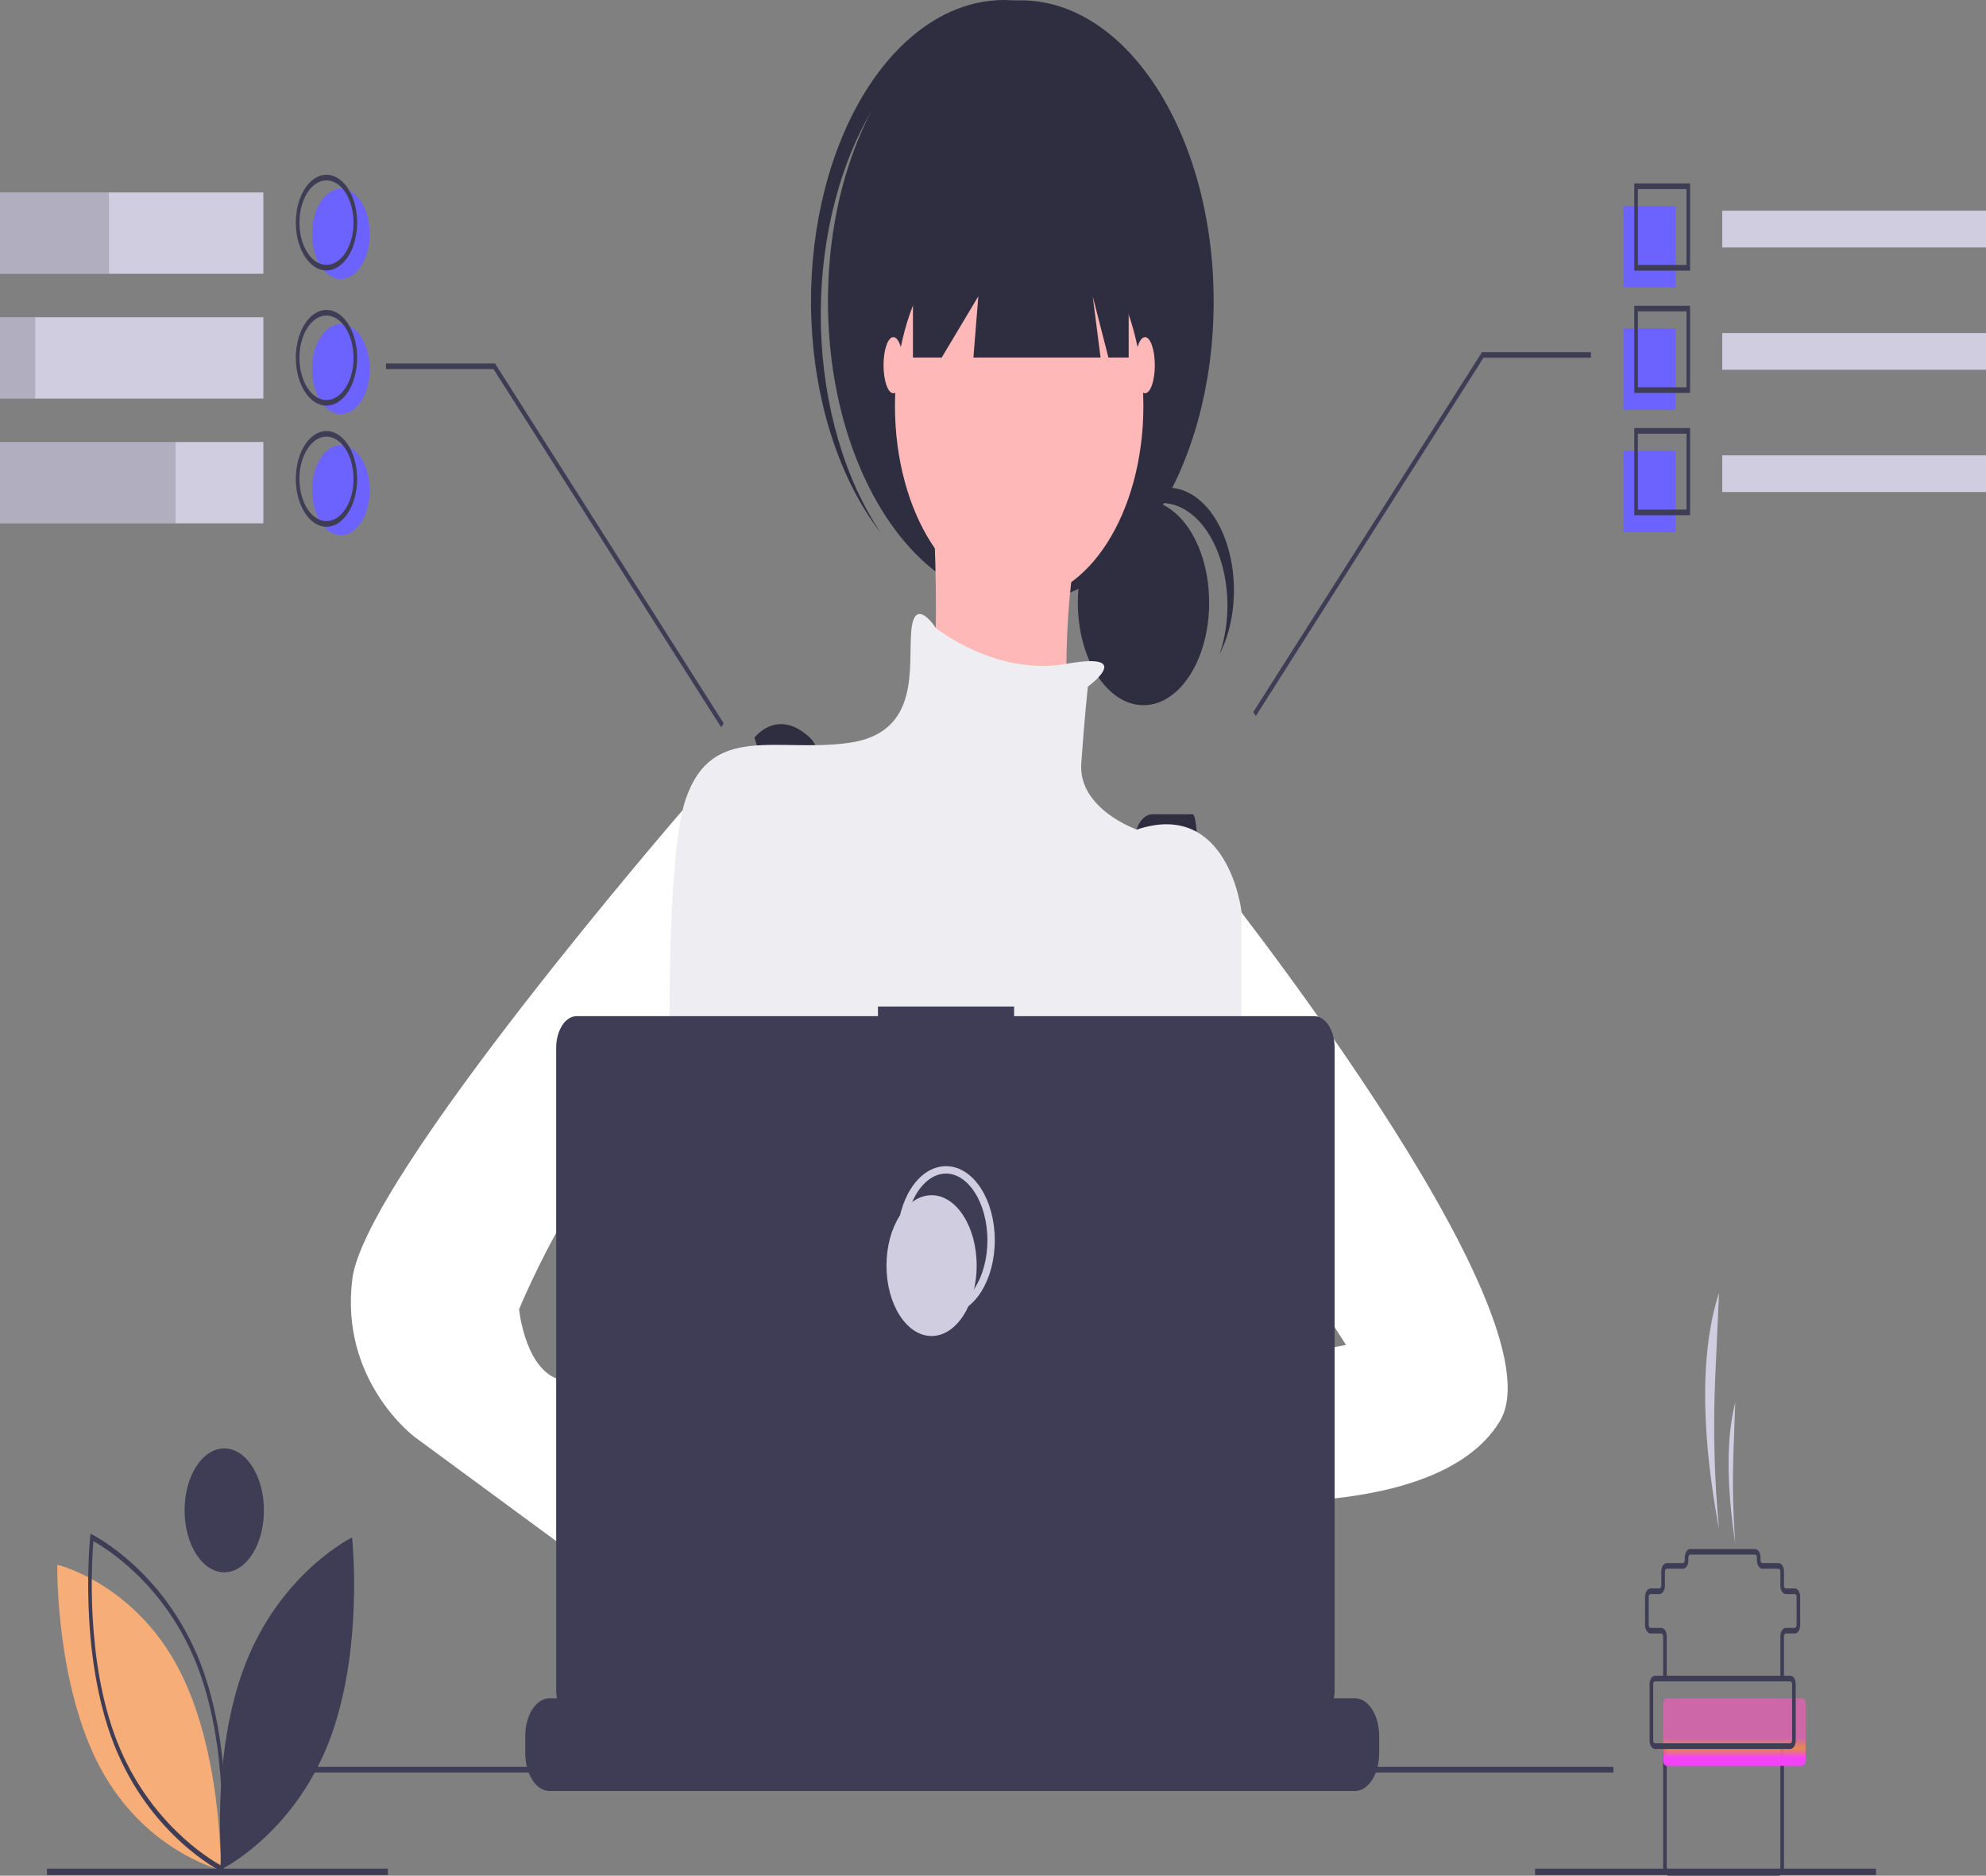<svg width="538" height="508" viewBox="0 0 538 508" fill="none" xmlns="http://www.w3.org/2000/svg">
<rect x="0" y="0" width="538" height="508" fill="#808080" stroke="none"/>
<g id="undraw_dev_focus_b9xo 1">
<path id="Vector" d="M314.722 136.239C317.8 136.24 320.825 137.487 323.502 139.859C326.178 142.231 328.415 145.646 329.993 149.771C331.57 153.896 332.435 158.589 332.503 163.392C332.57 168.195 331.838 172.943 330.378 177.172C331.92 174.161 333.043 170.682 333.676 166.956C334.309 163.23 334.437 159.339 334.053 155.531C333.669 151.723 332.782 148.082 331.446 144.839C330.111 141.597 328.357 138.824 326.297 136.697C324.238 134.571 321.916 133.138 319.482 132.489C317.048 131.84 314.553 131.99 312.158 132.929C309.763 133.868 307.519 135.575 305.57 137.942C303.621 140.309 302.009 143.284 300.837 146.678C302.5 143.42 304.612 140.789 307.016 138.982C309.42 137.175 312.054 136.237 314.722 136.239Z" fill="#2F2E41"/>
<path id="Vector_2" d="M204.369 199.8C204.369 199.8 214.109 227.442 210.567 261.994C207.025 296.546 221.193 382.235 221.193 382.235L231.818 378.088C231.818 378.088 224.735 306.22 226.506 289.635C228.276 273.051 228.276 208.093 219.422 199.8C210.567 191.508 204.369 199.8 204.369 199.8Z" fill="#2F2E41"/>
<path id="Vector_3" d="M307.346 228.526L311.067 381.544L318.151 388.454C318.151 388.454 328.334 220.532 323.021 220.532H312.211C311.55 220.532 310.896 220.741 310.289 221.148C309.682 221.555 309.134 222.151 308.679 222.898C308.224 223.646 307.871 224.531 307.642 225.498C307.412 226.465 307.312 227.495 307.346 228.526Z" fill="#2F2E41"/>
<path id="Vector_4" d="M226.063 378.78C228.508 378.78 230.49 375.686 230.49 371.869C230.49 368.053 228.508 364.959 226.063 364.959C223.618 364.959 221.635 368.053 221.635 371.869C221.635 375.686 223.618 378.78 226.063 378.78Z" fill="#6C63FF"/>
<g id="me">
<path id="Vector_5" d="M197.285 213.621L184.922 219.428C184.922 219.428 98.999 318.659 95.457 346.301C91.915 373.942 112.281 389.145 112.281 389.145L189.316 445.81L197.285 412.64L160.981 383.617C160.981 383.617 163.637 375.324 153.012 373.942C142.386 372.56 140.615 354.593 140.615 354.593C140.615 354.593 161.867 303.456 173.378 314.513C184.889 325.57 188.431 333.862 188.431 333.862L197.285 213.621Z" fill="white"/>
<path id="Vector_6" d="M327.449 235.734C327.449 235.734 423.964 355.975 406.255 384.999C388.546 414.023 321.25 405.73 321.25 405.73L325.678 371.178L364.638 364.268L345.158 333.862L327.449 336.626V235.734Z" fill="white"/>
<path id="Vector_7" d="M184.889 436.136L197.285 451.339C197.285 451.339 206.14 494.183 219.422 481.744C232.704 469.306 207.025 425.079 207.025 425.079L191.972 416.787L184.889 436.136Z" fill="#FFB8B8"/>
<path id="Vector_8" d="M309.768 190.993C319.59 190.993 327.552 178.565 327.552 163.234C327.552 147.903 319.59 135.475 309.768 135.475C299.945 135.475 291.983 147.903 291.983 163.234C291.983 178.565 299.945 190.993 309.768 190.993Z" fill="#2F2E41"/>
<path id="Vector_9" d="M328.334 378.088C328.334 378.088 288.045 366.341 285.389 387.072C282.733 407.803 330.105 398.82 330.105 398.82L328.334 378.088Z" fill="#FFB8B8"/>
<path id="Vector_10" d="M276.534 163.175C305.387 163.175 328.777 126.667 328.777 81.632C328.777 36.597 305.387 0.089 276.534 0.089C247.682 0.089 224.292 36.597 224.292 81.632C224.292 126.667 247.682 163.175 276.534 163.175Z" fill="#2F2E41"/>
<path id="Vector_11" d="M314.609 385.69C317.054 385.69 319.037 382.596 319.037 378.78C319.037 374.963 317.054 371.869 314.609 371.869C312.164 371.869 310.182 374.963 310.182 378.78C310.182 382.596 312.164 385.69 314.609 385.69Z" fill="#6C63FF"/>
<path id="Vector_12" d="M252.184 126.55C252.184 126.55 256.611 190.126 249.528 197.036C242.444 203.947 290.259 213.621 290.259 213.621C290.259 213.621 283.175 144.517 300.885 126.55H252.184Z" fill="#FFB8B8"/>
<path id="Vector_13" d="M209.654 465.456C210.201 461.734 210.568 459.629 210.568 459.629L210.284 456.601L207.367 425.681L206.141 412.639C216.764 405.729 219.422 373.939 219.422 373.939L219.823 373.566L221.635 371.872V371.865L228.144 365.771L228.276 365.649L230.905 368.379L236.246 373.939C254.932 395.387 273.96 395.005 285.702 391.627C292.88 389.56 297.342 386.379 297.342 386.379L310.222 379.675L310.623 379.469L311.019 379.561L318.573 381.345L318.71 381.383L319.336 381.528L317.586 400.405L315.05 427.84C321.749 433.377 327.706 443.78 332.915 456.601C334.068 459.439 335.186 462.39 336.267 465.456C337.674 469.422 339.018 473.549 340.298 477.774C340.455 478.277 340.606 478.788 340.758 479.299C341.251 480.954 341.74 482.625 342.214 484.303H207.308C207.484 482.617 207.66 481.008 207.831 479.46C207.84 479.407 207.847 479.353 207.851 479.299C207.914 478.781 207.973 478.277 208.027 477.774C208.623 472.74 209.199 468.538 209.654 465.456Z" fill="#2F2E41"/>
<path id="Vector_14" d="M294.686 185.98C294.686 185.98 307.871 176.369 288.882 179.792C269.893 183.215 253.51 170.086 253.51 170.086C253.51 170.086 247.757 161.102 246.871 170.777C245.986 180.451 249.528 198.418 230.047 201.182C210.567 203.947 192.858 195.654 185.774 216.385C178.69 237.116 182.232 326.952 182.232 326.952C182.232 326.952 195.514 401.584 206.14 412.64C216.765 423.697 309.739 408.494 309.739 408.494L336.303 333.862V246.791C336.303 246.791 332.761 216.385 307.968 224.678C307.968 224.678 292.03 219.149 292.915 206.711C293.801 194.272 294.686 185.98 294.686 185.98Z" fill="#EEEDF2"/>
<path id="Vector_15" d="M235.533 31.039C244.534 15.237 257.117 5.513 270.626 3.917C284.134 2.322 297.511 8.981 307.934 22.489C307.507 21.855 307.084 21.216 306.64 20.6C296.284 6.237 282.698 -1.117 268.868 0.154C255.039 1.425 242.099 11.218 232.894 27.378C223.69 43.539 218.975 64.744 219.786 86.33C220.597 107.916 226.868 128.116 237.22 142.486C237.664 143.102 238.12 143.682 238.573 144.27C228.758 129.696 222.954 109.74 222.387 88.614C221.819 67.488 226.533 46.844 235.533 31.039Z" fill="#2F2E41"/>
<path id="Vector_16" d="M242.001 106.51C243.468 106.51 244.658 103.107 244.658 98.909C244.658 94.71 243.468 91.307 242.001 91.307C240.534 91.307 239.345 94.71 239.345 98.909C239.345 103.107 240.534 106.51 242.001 106.51Z" fill="#FFB8B8"/>
<path id="Vector_17" d="M276.092 162.484C294.675 162.484 309.739 138.971 309.739 109.965C309.739 80.96 294.675 57.446 276.092 57.446C257.508 57.446 242.444 80.96 242.444 109.965C242.444 138.971 257.508 162.484 276.092 162.484Z" fill="#FFB8B8"/>
<path id="Vector_18" d="M247.314 44.316V96.835H255.106L265.023 80.25L263.695 96.835H298.139L296.014 80.25L300.265 96.835H305.755V44.316H247.314Z" fill="#2F2E41"/>
<path id="Vector_19" d="M310.182 106.51C311.649 106.51 312.838 103.107 312.838 98.909C312.838 94.71 311.649 91.307 310.182 91.307C308.715 91.307 307.526 94.71 307.526 98.909C307.526 103.107 308.715 106.51 310.182 106.51Z" fill="#FFB8B8"/>
</g>
<path id="Vector_20" d="M373.619 470.193V474.822C373.621 476.093 373.47 477.353 373.175 478.537C373.043 479.064 372.885 479.575 372.701 480.062C372.118 481.588 371.292 482.851 370.302 483.728C369.313 484.606 368.195 485.066 367.057 485.065H148.852C147.714 485.066 146.595 484.606 145.606 483.728C144.616 482.851 143.79 481.588 143.208 480.062C143.023 479.575 142.865 479.064 142.734 478.537C142.438 477.353 142.287 476.093 142.289 474.822V470.193C142.289 468.847 142.458 467.515 142.788 466.272C143.118 465.029 143.601 463.9 144.211 462.949C144.82 461.998 145.544 461.243 146.34 460.729C147.136 460.214 147.99 459.949 148.852 459.95H161.429V457.791C161.429 457.735 161.436 457.679 161.45 457.628C161.464 457.576 161.484 457.529 161.509 457.489C161.535 457.449 161.565 457.418 161.598 457.396C161.631 457.375 161.667 457.364 161.703 457.364H168.265C168.301 457.364 168.337 457.375 168.37 457.396C168.404 457.418 168.434 457.449 168.459 457.489C168.485 457.529 168.505 457.576 168.518 457.628C168.532 457.679 168.539 457.735 168.539 457.791V459.95H172.639V457.791C172.639 457.735 172.646 457.679 172.66 457.628C172.673 457.576 172.693 457.529 172.719 457.489C172.744 457.449 172.775 457.418 172.808 457.396C172.841 457.375 172.877 457.364 172.913 457.364H179.475C179.511 457.364 179.547 457.375 179.58 457.396C179.613 457.418 179.643 457.449 179.669 457.489C179.694 457.529 179.714 457.576 179.728 457.628C179.742 457.679 179.749 457.735 179.749 457.791V459.95H183.853V457.791C183.853 457.735 183.86 457.679 183.874 457.628C183.888 457.576 183.908 457.529 183.933 457.489C183.959 457.449 183.989 457.418 184.022 457.396C184.055 457.375 184.091 457.364 184.127 457.364H190.689C190.725 457.364 190.761 457.375 190.794 457.396C190.827 457.418 190.858 457.449 190.883 457.489C190.909 457.529 190.929 457.576 190.942 457.628C190.956 457.679 190.963 457.735 190.963 457.791V459.95H195.063V457.791C195.063 457.735 195.07 457.679 195.084 457.628C195.097 457.576 195.117 457.529 195.143 457.489C195.168 457.449 195.198 457.418 195.232 457.396C195.265 457.375 195.301 457.364 195.337 457.364H201.899C201.935 457.364 201.971 457.375 202.004 457.396C202.037 457.418 202.067 457.449 202.093 457.489C202.118 457.529 202.138 457.576 202.152 457.628C202.166 457.679 202.173 457.735 202.173 457.791V459.95H206.272V457.791C206.272 457.735 206.279 457.679 206.293 457.628C206.307 457.576 206.327 457.529 206.352 457.489C206.378 457.449 206.408 457.418 206.441 457.396C206.475 457.375 206.51 457.364 206.546 457.364H213.109C213.145 457.364 213.18 457.375 213.213 457.396C213.247 457.418 213.277 457.449 213.302 457.489C213.328 457.529 213.348 457.576 213.362 457.628C213.375 457.679 213.382 457.735 213.382 457.791V459.95H217.487V457.791C217.487 457.735 217.494 457.679 217.508 457.628C217.521 457.576 217.541 457.529 217.567 457.489C217.592 457.449 217.623 457.418 217.656 457.396C217.689 457.375 217.725 457.364 217.761 457.364H224.323C224.359 457.364 224.395 457.375 224.428 457.396C224.461 457.418 224.491 457.449 224.517 457.489C224.542 457.529 224.562 457.576 224.576 457.628C224.59 457.679 224.597 457.735 224.597 457.791V459.95H228.696V457.791C228.696 457.735 228.703 457.679 228.717 457.628C228.731 457.576 228.751 457.529 228.776 457.489C228.802 457.449 228.832 457.418 228.865 457.396C228.898 457.375 228.934 457.364 228.97 457.364H280.376C280.412 457.364 280.447 457.375 280.48 457.396C280.514 457.418 280.544 457.449 280.569 457.489C280.595 457.529 280.615 457.576 280.629 457.628C280.642 457.679 280.649 457.735 280.649 457.791V459.95H284.754V457.791C284.754 457.735 284.761 457.679 284.775 457.628C284.788 457.576 284.809 457.529 284.834 457.489C284.859 457.449 284.89 457.418 284.923 457.396C284.956 457.375 284.992 457.364 285.028 457.364H291.59C291.662 457.365 291.732 457.41 291.783 457.49C291.834 457.57 291.863 457.678 291.864 457.791V459.95H295.964V457.791C295.963 457.735 295.97 457.679 295.984 457.628C295.998 457.576 296.018 457.529 296.044 457.489C296.069 457.449 296.099 457.418 296.132 457.396C296.166 457.375 296.201 457.364 296.237 457.364H302.8C302.836 457.364 302.871 457.375 302.904 457.396C302.938 457.418 302.968 457.449 302.993 457.489C303.019 457.529 303.039 457.576 303.053 457.628C303.066 457.679 303.073 457.735 303.073 457.791V459.95H307.173V457.791C307.173 457.735 307.18 457.679 307.194 457.628C307.208 457.576 307.228 457.529 307.253 457.489C307.279 457.449 307.309 457.418 307.342 457.396C307.375 457.375 307.411 457.364 307.447 457.364H314.009C314.045 457.364 314.081 457.375 314.114 457.396C314.147 457.418 314.177 457.449 314.203 457.489C314.228 457.529 314.248 457.576 314.262 457.628C314.276 457.679 314.283 457.735 314.283 457.791V459.95H318.388V457.791C318.387 457.735 318.395 457.679 318.408 457.628C318.422 457.576 318.442 457.529 318.468 457.489C318.493 457.449 318.523 457.418 318.556 457.396C318.59 457.375 318.625 457.364 318.661 457.364H325.224C325.296 457.365 325.364 457.411 325.414 457.491C325.465 457.571 325.493 457.679 325.492 457.791V459.95H329.597V457.791C329.597 457.735 329.604 457.679 329.618 457.628C329.632 457.576 329.652 457.529 329.677 457.489C329.703 457.449 329.733 457.418 329.766 457.396C329.799 457.375 329.835 457.364 329.871 457.364H336.433C336.469 457.364 336.505 457.375 336.538 457.396C336.571 457.418 336.601 457.449 336.627 457.489C336.652 457.529 336.672 457.576 336.686 457.628C336.7 457.679 336.707 457.735 336.707 457.791V459.95H340.807V457.791C340.807 457.735 340.814 457.679 340.827 457.628C340.841 457.576 340.861 457.529 340.887 457.489C340.912 457.449 340.942 457.418 340.975 457.396C341.009 457.375 341.044 457.364 341.08 457.364H347.643C347.679 457.364 347.714 457.375 347.748 457.396C347.781 457.418 347.811 457.449 347.836 457.489C347.862 457.529 347.882 457.576 347.896 457.628C347.909 457.679 347.917 457.735 347.916 457.791V459.95H367.057C367.919 459.949 368.772 460.214 369.568 460.729C370.365 461.243 371.088 461.998 371.698 462.949C372.307 463.9 372.79 465.029 373.12 466.272C373.45 467.515 373.619 468.847 373.619 470.193Z" fill="#3F3D56"/>
<path id="Vector_21" d="M437.069 478.533H78.891V480.059H437.069V478.533Z" fill="#3F3D56"/>
<path id="Vector_22" d="M356.049 275.219H274.717V272.603H237.838V275.219H156.171C154.712 275.219 153.313 276.124 152.281 277.734C151.249 279.345 150.669 281.529 150.669 283.806V457.636C150.669 459.913 151.249 462.097 152.281 463.707C153.313 465.318 154.712 466.223 156.171 466.223H356.049C357.508 466.223 358.907 465.318 359.939 463.707C360.971 462.097 361.55 459.913 361.55 457.635V283.806C361.55 282.679 361.408 281.562 361.131 280.52C360.855 279.478 360.45 278.532 359.939 277.734C359.428 276.937 358.822 276.305 358.154 275.873C357.487 275.441 356.771 275.219 356.049 275.219Z" fill="#3F3D56"/>
<path id="Vector_23" d="M256.27 354.975C263.017 354.975 268.486 346.438 268.486 335.907C268.486 325.377 263.017 316.84 256.27 316.84C249.523 316.84 244.054 325.377 244.054 335.907C244.054 346.438 249.523 354.975 256.27 354.975Z" stroke="#D0CDE1" stroke-width="2" stroke-miterlimit="10"/>
<path id="Vector_24" d="M252.361 361.839C259.107 361.839 264.577 353.302 264.577 342.772C264.577 332.241 259.107 323.704 252.361 323.704C245.614 323.704 240.145 332.241 240.145 342.772C240.145 353.302 245.614 361.839 252.361 361.839Z" fill="#D0CDE1"/>
<path id="Vector_25" d="M105.069 506.093H12.715V507.818H105.069V506.093Z" fill="#3F3D56"/>
<path id="Vector_26" d="M508.202 506.093H415.848V507.818H508.202V506.093Z" fill="#3F3D56"/>
<g id="flower">
<path id="Vector_27" d="M66.524 450.543C56.794 475.335 60.142 506.175 60.142 506.175C60.142 506.175 79.264 496.818 88.993 472.025C98.723 447.232 95.375 416.392 95.375 416.392C95.375 416.392 76.253 425.75 66.524 450.543Z" fill="#3F3D56"/>
<path id="Vector_28" d="M59.745 506.38L59.192 506.243C58.992 506.193 39.08 501.044 27.155 478.774C15.23 456.504 15.517 425.004 15.521 424.688L15.533 423.814L16.086 423.951C16.286 424.001 36.197 429.15 48.123 451.421C60.048 473.69 59.761 505.19 59.757 505.506L59.745 506.38Z" fill="#F7AD77"/>
<path id="Vector_29" d="M60.53 507.164L59.996 506.902C59.803 506.808 40.587 497.173 30.874 472.424C21.161 447.673 24.393 416.576 24.426 416.265L24.52 415.403L25.054 415.665C25.248 415.759 44.464 425.394 54.177 450.144C63.889 474.894 60.657 505.991 60.624 506.302L60.53 507.164ZM25.308 417.41C24.866 422.629 23.103 449.7 31.707 471.627C40.312 493.552 56.563 503.4 59.742 505.157C60.184 499.938 61.948 472.867 53.343 450.941C44.739 429.015 28.487 419.168 25.308 417.41H25.308Z" fill="#3F3D56"/>
</g>
<path id="Vector_30" d="M60.749 425.839C66.686 425.839 71.499 418.327 71.499 409.059C71.499 399.792 66.686 392.28 60.749 392.28C54.812 392.28 49.999 399.792 49.999 409.059C49.999 418.327 54.812 425.839 60.749 425.839Z" fill="#3F3D56"/>
<path id="Vector_31" d="M195.356 196.971L133.685 99.953H104.57V98.428H134.093L134.237 98.654L196.05 195.899L195.356 196.971Z" fill="#3F3D56"/>
<path id="Vector_32" d="M340.201 193.921L401.871 96.902H430.986V95.377H401.463L401.32 95.603L339.506 192.848L340.201 193.921Z" fill="#3F3D56"/>
<path id="Vector_33" d="M71.342 52.123H4.57764e-05V74.148H71.342V52.123Z" fill="#D0CDE1"/>
<path id="Vector_34" d="M71.342 85.919H4.57764e-05V107.944H71.342V85.919Z" fill="#D0CDE1"/>
<path id="Vector_35" d="M71.342 119.716H4.57764e-05V141.741H71.342V119.716Z" fill="#D0CDE1"/>
<path id="Vector_36" opacity="0.15" d="M29.514 52.123H4.57764e-05V74.148H29.514V52.123Z" fill="black"/>
<path id="Vector_37" opacity="0.15" d="M9.555 85.919H0V107.944H9.555V85.919Z" fill="black"/>
<path id="Vector_38" opacity="0.15" d="M47.562 119.716H4.57764e-05V141.741H47.562V119.716Z" fill="black"/>
<path id="Vector_39" d="M538 57.071H466.548V67.009H538V57.071Z" fill="#D0CDE1"/>
<path id="Vector_40" d="M453.931 55.785H439.782V77.869H453.931V55.785Z" fill="#6C63FF"/>
<path id="Vector_41" d="M453.931 88.911H439.782V110.995H453.931V88.911Z" fill="#6C63FF"/>
<path id="Vector_42" d="M453.931 122.037H439.782V144.122H453.931V122.037Z" fill="#6C63FF"/>
<path id="Vector_43" d="M457.84 73.293H442.714V49.683H457.84V73.293ZM443.691 71.767H456.863V51.208H443.691V71.767Z" fill="#3F3D56"/>
<path id="Vector_44" d="M538 90.197H466.548V100.135H538V90.197Z" fill="#D0CDE1"/>
<path id="Vector_45" d="M457.84 106.419H442.714V82.809H457.84V106.419ZM443.691 104.894H456.863V84.335H443.691V104.894Z" fill="#3F3D56"/>
<path id="Vector_46" d="M538 123.324H466.548V133.262H538V123.324Z" fill="#D0CDE1"/>
<path id="Vector_47" d="M457.84 139.545H442.714V115.936H457.84V139.545ZM443.691 138.02H456.863V117.461H443.691V138.02Z" fill="#3F3D56"/>
<path id="Vector_48" d="M92.354 75.547C96.672 75.547 100.173 70.083 100.173 63.343C100.173 56.604 96.672 51.14 92.354 51.14C88.036 51.14 84.536 56.604 84.536 63.343C84.536 70.083 88.036 75.547 92.354 75.547Z" fill="#6C63FF"/>
<path id="Vector_49" d="M92.354 112.156C96.672 112.156 100.173 106.693 100.173 99.953C100.173 93.213 96.672 87.75 92.354 87.75C88.036 87.75 84.536 93.213 84.536 99.953C84.536 106.693 88.036 112.156 92.354 112.156Z" fill="#6C63FF"/>
<path id="Vector_50" d="M92.354 144.953C96.672 144.953 100.173 139.489 100.173 132.749C100.173 126.01 96.672 120.546 92.354 120.546C88.036 120.546 84.536 126.01 84.536 132.749C84.536 139.489 88.036 144.953 92.354 144.953Z" fill="#6C63FF"/>
<path id="Vector_51" d="M88.445 73.258C86.802 73.258 85.196 72.498 83.83 71.073C82.464 69.649 81.399 67.624 80.77 65.254C80.142 62.885 79.977 60.278 80.298 57.763C80.618 55.248 81.409 52.938 82.571 51.124C83.733 49.311 85.213 48.076 86.824 47.576C88.436 47.075 90.106 47.332 91.624 48.313C93.142 49.295 94.439 50.957 95.352 53.089C96.265 55.221 96.752 57.728 96.752 60.292C96.75 63.73 95.874 67.026 94.316 69.457C92.759 71.887 90.647 73.255 88.445 73.258ZM88.445 48.852C86.995 48.852 85.578 49.523 84.373 50.78C83.168 52.037 82.228 53.824 81.673 55.914C81.118 58.005 80.973 60.305 81.256 62.524C81.539 64.744 82.237 66.782 83.262 68.382C84.287 69.982 85.593 71.072 87.015 71.513C88.437 71.955 89.911 71.728 91.25 70.862C92.589 69.996 93.734 68.53 94.54 66.648C95.345 64.767 95.775 62.555 95.775 60.292C95.773 57.259 95 54.351 93.626 52.207C92.251 50.062 90.388 48.855 88.445 48.852Z" fill="#3F3D56"/>
<path id="Vector_52" d="M88.445 109.868C86.802 109.868 85.196 109.108 83.83 107.683C82.464 106.258 81.399 104.233 80.77 101.864C80.142 99.495 79.977 96.888 80.298 94.373C80.618 91.858 81.409 89.547 82.571 87.734C83.733 85.921 85.213 84.686 86.824 84.186C88.436 83.685 90.106 83.942 91.624 84.923C93.142 85.905 94.439 87.567 95.352 89.699C96.265 91.831 96.752 94.338 96.752 96.902C96.75 100.34 95.874 103.636 94.316 106.066C92.759 108.497 90.647 109.864 88.445 109.868ZM88.445 85.462C86.995 85.462 85.578 86.133 84.373 87.39C83.168 88.647 82.228 90.434 81.673 92.524C81.118 94.615 80.973 96.915 81.256 99.134C81.539 101.353 82.237 103.392 83.262 104.992C84.287 106.592 85.593 107.682 87.015 108.123C88.437 108.564 89.911 108.338 91.25 107.472C92.589 106.606 93.734 105.14 94.54 103.258C95.345 101.377 95.775 99.165 95.775 96.902C95.773 93.869 95 90.961 93.626 88.816C92.251 86.672 90.388 85.465 88.445 85.462Z" fill="#3F3D56"/>
<path id="Vector_53" d="M88.445 142.665C86.802 142.665 85.196 141.904 83.83 140.479C82.464 139.055 81.399 137.03 80.77 134.66C80.142 132.291 79.977 129.684 80.298 127.169C80.618 124.654 81.409 122.344 82.571 120.53C83.733 118.717 85.213 117.482 86.824 116.982C88.436 116.481 90.106 116.738 91.624 117.72C93.142 118.701 94.439 120.363 95.352 122.495C96.265 124.627 96.752 127.134 96.752 129.699C96.75 133.136 95.874 136.432 94.316 138.863C92.759 141.293 90.647 142.661 88.445 142.665ZM88.445 118.258C86.995 118.258 85.578 118.929 84.373 120.186C83.168 121.443 82.228 123.23 81.673 125.32C81.118 127.411 80.973 129.711 81.256 131.931C81.539 134.15 82.237 136.188 83.262 137.788C84.287 139.388 85.593 140.478 87.015 140.919C88.437 141.361 89.911 141.134 91.25 140.268C92.589 139.402 93.734 137.936 94.54 136.055C95.345 134.173 95.775 131.961 95.775 129.699C95.773 126.665 95 123.757 93.626 121.613C92.251 119.468 90.388 118.261 88.445 118.258Z" fill="#3F3D56"/>
<path id="Vector_54" d="M483.272 454.611H482.294V443.17C482.295 442.563 482.449 441.982 482.724 441.553C482.999 441.124 483.372 440.883 483.76 440.882H486.203C486.333 440.882 486.457 440.801 486.549 440.658C486.64 440.515 486.692 440.322 486.692 440.119V432.492C486.692 432.29 486.64 432.096 486.549 431.953C486.457 431.81 486.333 431.73 486.203 431.73H483.76C483.372 431.729 482.999 431.488 482.724 431.059C482.449 430.63 482.295 430.048 482.294 429.441V425.628C482.294 425.426 482.243 425.232 482.151 425.089C482.059 424.946 481.935 424.865 481.806 424.865H477.408C477.019 424.865 476.646 424.623 476.372 424.194C476.097 423.765 475.942 423.184 475.942 422.577V421.814C475.942 421.612 475.89 421.418 475.799 421.275C475.707 421.132 475.583 421.052 475.453 421.052H457.862C457.732 421.052 457.608 421.132 457.516 421.275C457.425 421.418 457.373 421.612 457.373 421.814V422.577C457.373 423.184 457.218 423.765 456.943 424.194C456.669 424.623 456.296 424.865 455.907 424.865H451.509C451.38 424.865 451.256 424.946 451.164 425.089C451.072 425.232 451.021 425.426 451.021 425.628V429.441C451.02 430.048 450.866 430.63 450.591 431.059C450.316 431.488 449.944 431.729 449.555 431.73H447.112C446.982 431.73 446.858 431.81 446.766 431.953C446.675 432.096 446.623 432.29 446.623 432.492V440.119C446.623 440.322 446.675 440.515 446.766 440.658C446.858 440.801 446.982 440.882 447.112 440.882H450.044C450.432 440.883 450.805 441.124 451.08 441.553C451.354 441.982 451.509 442.563 451.509 443.17V454.611H450.532V443.17C450.532 442.968 450.481 442.774 450.389 442.631C450.297 442.488 450.173 442.408 450.044 442.407H447.112C446.723 442.407 446.35 442.165 446.076 441.737C445.801 441.308 445.646 440.726 445.646 440.119V432.492C445.646 431.886 445.801 431.304 446.076 430.875C446.35 430.446 446.723 430.205 447.112 430.204H449.555C449.684 430.204 449.809 430.124 449.9 429.981C449.992 429.838 450.043 429.644 450.044 429.441V425.628C450.044 425.021 450.199 424.44 450.473 424.011C450.748 423.582 451.121 423.34 451.509 423.34H455.907C456.037 423.34 456.161 423.259 456.253 423.116C456.344 422.973 456.396 422.779 456.396 422.577V421.814C456.396 421.208 456.551 420.626 456.826 420.197C457.101 419.768 457.473 419.527 457.862 419.526H475.453C475.842 419.527 476.214 419.768 476.489 420.197C476.764 420.626 476.919 421.208 476.919 421.814V422.577C476.919 422.779 476.971 422.973 477.062 423.116C477.154 423.259 477.278 423.34 477.408 423.34H481.806C482.194 423.34 482.567 423.582 482.842 424.011C483.117 424.44 483.271 425.021 483.272 425.628V429.441C483.272 429.644 483.323 429.838 483.415 429.981C483.506 430.124 483.631 430.204 483.76 430.204H486.203C486.592 430.205 486.965 430.446 487.24 430.875C487.514 431.304 487.669 431.886 487.669 432.492V440.119C487.669 440.726 487.514 441.308 487.24 441.737C486.965 442.165 486.592 442.407 486.203 442.407H483.76C483.631 442.408 483.506 442.488 483.415 442.631C483.323 442.774 483.272 442.968 483.272 443.17V454.611Z" fill="#3F3D56"/>
<path id="Vector_55" d="M481.806 508H451.998C451.61 507.999 451.237 507.758 450.962 507.329C450.687 506.9 450.533 506.319 450.532 505.712V472.916H451.51V505.712C451.51 505.914 451.561 506.108 451.653 506.251C451.744 506.394 451.869 506.474 451.998 506.475H481.806C481.935 506.474 482.059 506.394 482.151 506.251C482.243 506.108 482.294 505.914 482.294 505.712V472.916H483.272V505.712C483.271 506.319 483.117 506.9 482.842 507.329C482.567 507.758 482.194 507.999 481.806 508Z" fill="#3F3D56"/>
<path id="Vector_56" d="M488.158 459.95H451.51C450.97 459.95 450.532 460.633 450.532 461.475V476.729C450.532 477.572 450.97 478.255 451.51 478.255H488.158C488.698 478.255 489.135 477.572 489.135 476.729V461.475C489.135 460.633 488.698 459.95 488.158 459.95Z" fill="url(#paint0_linear)"/>
<path id="Vector_57" d="M484.982 473.678H448.333C447.945 473.678 447.572 473.436 447.297 473.007C447.022 472.578 446.868 471.997 446.867 471.39V456.136C446.868 455.529 447.022 454.948 447.297 454.519C447.572 454.09 447.945 453.849 448.333 453.848H484.982C485.37 453.849 485.743 454.09 486.018 454.519C486.293 454.948 486.447 455.529 486.448 456.136V471.39C486.447 471.997 486.293 472.578 486.018 473.007C485.743 473.436 485.37 473.678 484.982 473.678ZM448.333 455.373C448.204 455.374 448.08 455.454 447.988 455.597C447.896 455.74 447.845 455.934 447.845 456.136V471.39C447.845 471.592 447.896 471.786 447.988 471.929C448.08 472.072 448.204 472.153 448.333 472.153H484.982C485.111 472.153 485.236 472.072 485.327 471.929C485.419 471.786 485.47 471.592 485.47 471.39V456.136C485.47 455.934 485.419 455.74 485.327 455.597C485.236 455.454 485.111 455.374 484.982 455.373H448.333Z" fill="#3F3D56"/>
<g id="flame">
<path id="Vector_58" d="M465.68 414.187C464.381 400.529 464.038 386.691 464.657 372.917L465.68 350.12C460.04 367.636 461.315 390.69 465.68 414.187V414.187Z" fill="#D0CDE1"/>
<path id="Vector_59" d="M470.078 418.001C469.453 409.851 469.288 401.63 469.586 393.435L470.078 379.866C467.365 390.292 467.978 404.014 470.078 418.001Z" fill="#D0CDE1"/>
</g>
</g>
<defs>
<linearGradient id="paint0_linear" x1="469.834" y1="459.95" x2="469.834" y2="478.255" gradientUnits="userSpaceOnUse">
<stop offset="0.589" stop-color="#F55BBC" stop-opacity="0.671"/>
<stop offset="0.734" stop-color="#F88E42" stop-opacity="0.81"/>
<stop offset="0.875" stop-color="#F442F8"/>
</linearGradient>
</defs>
</svg>
